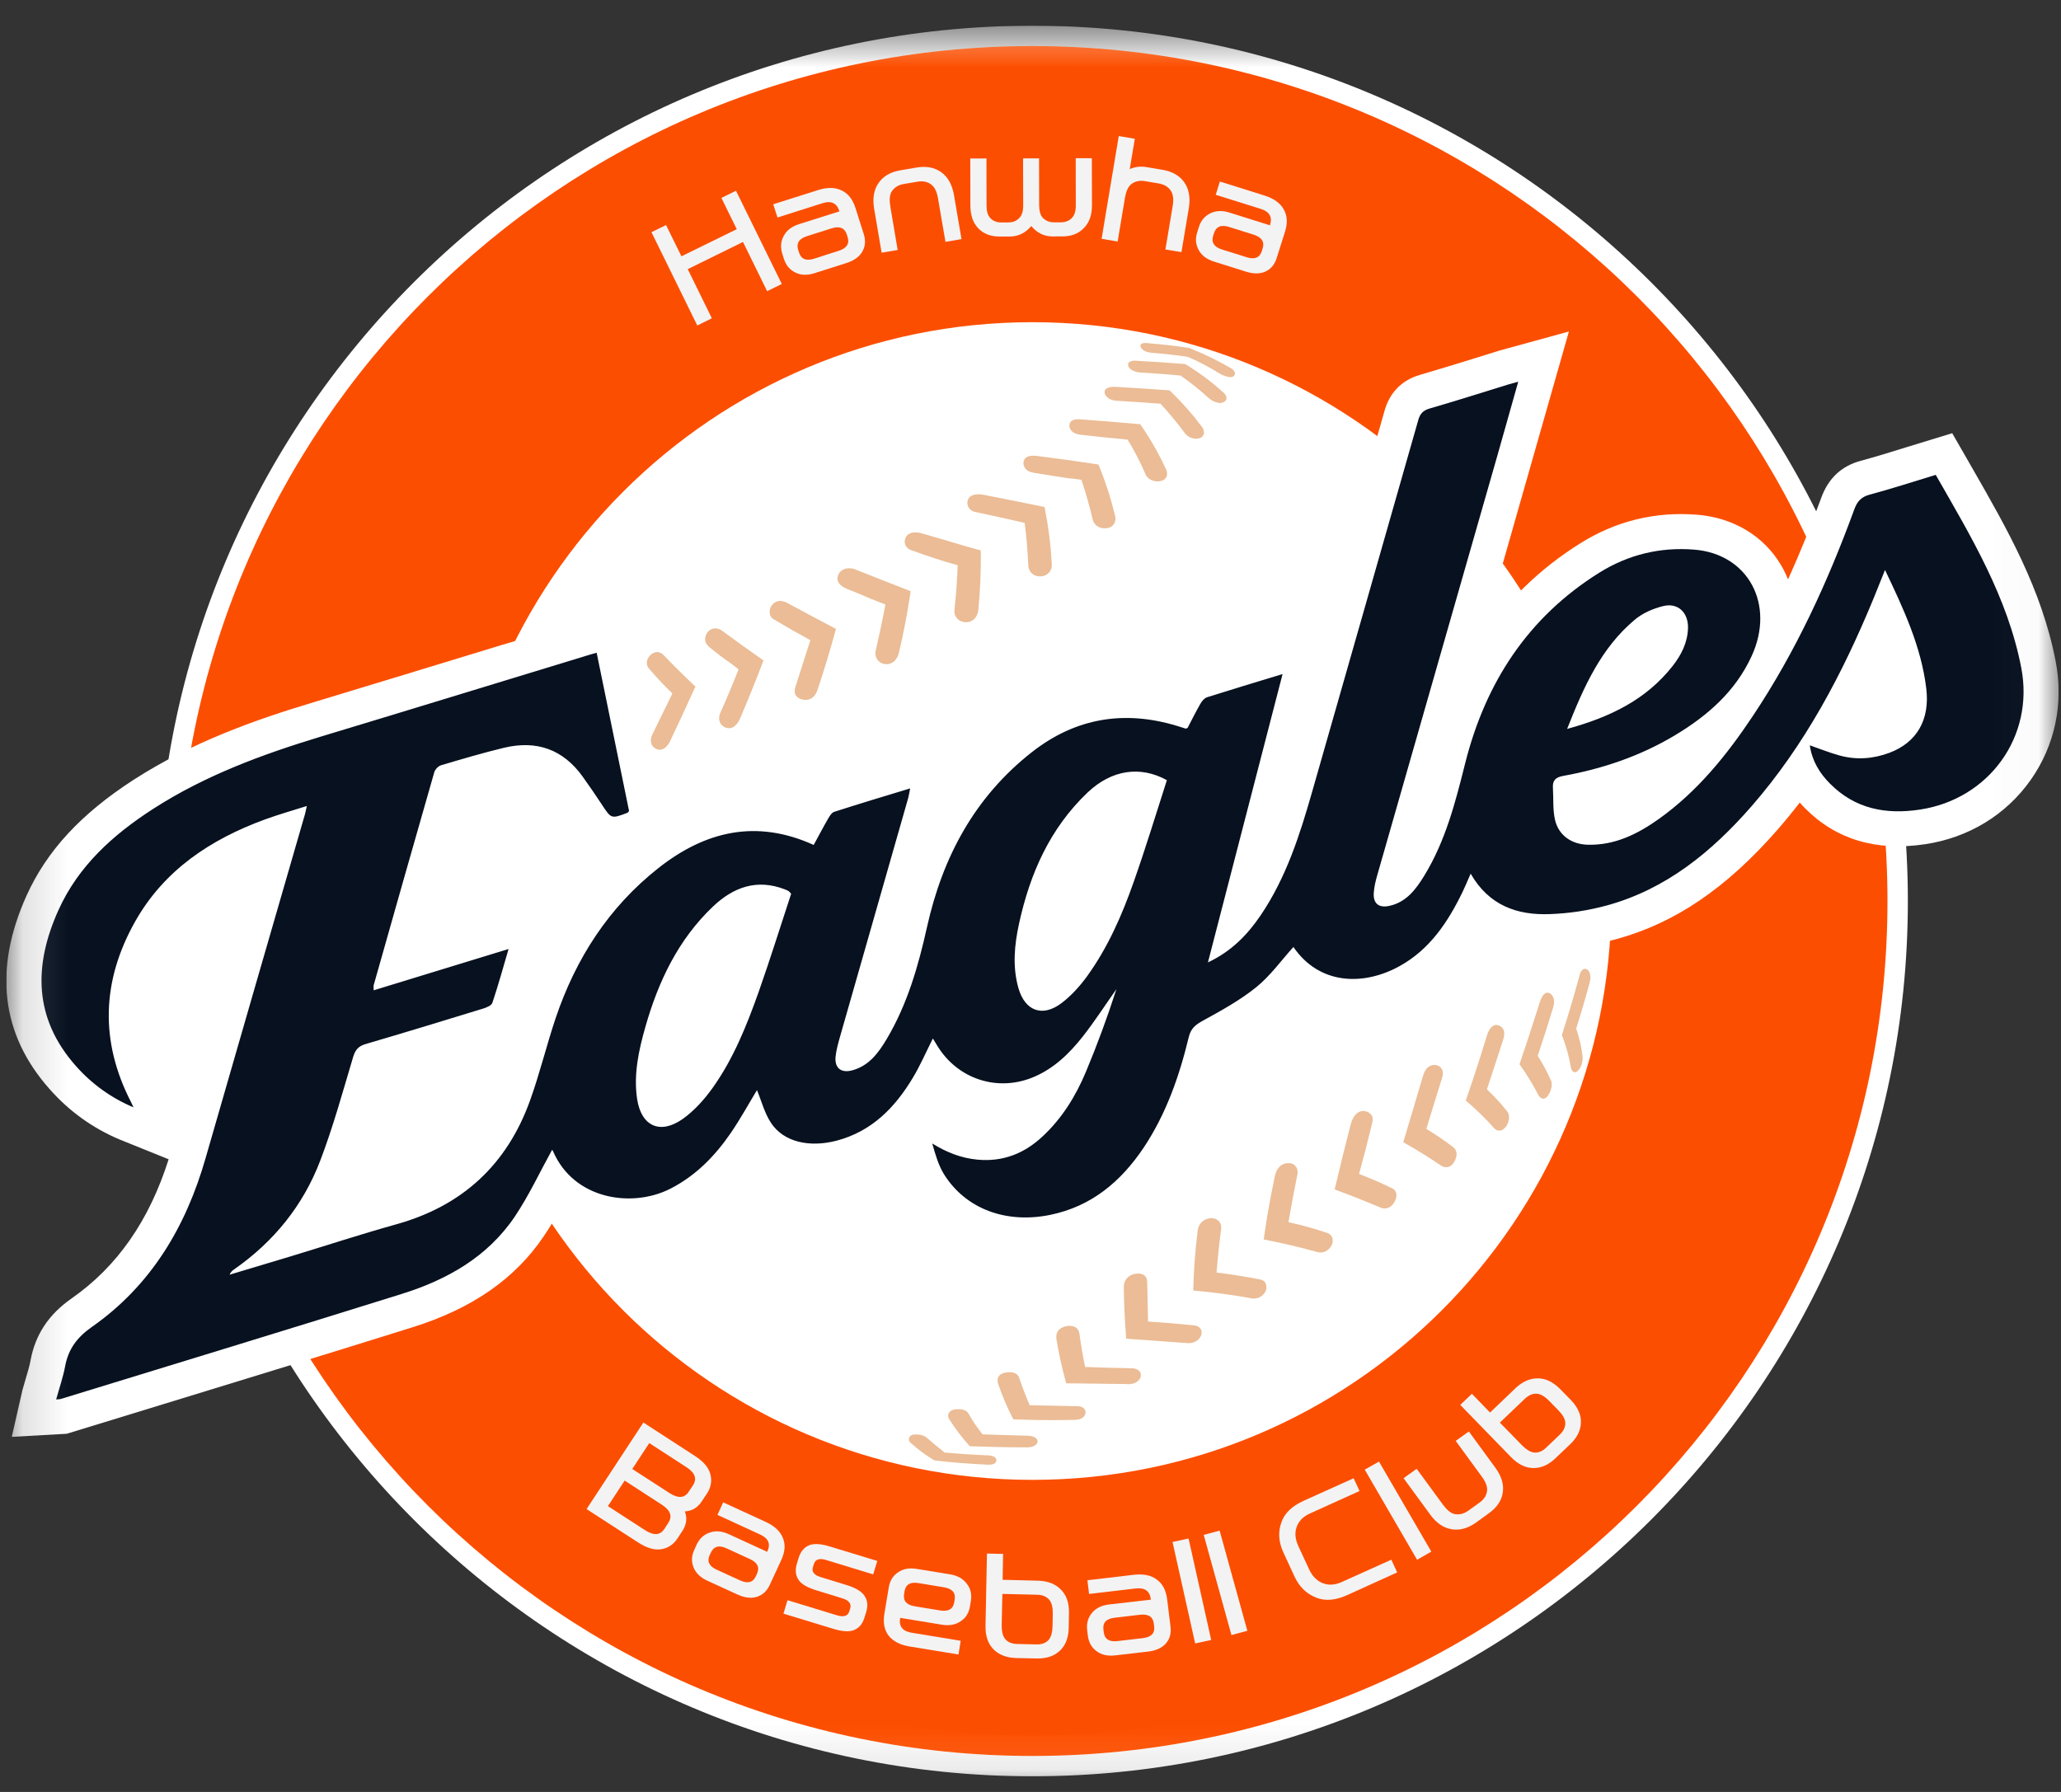<svg width="46" height="40" viewBox="0 0 46 40" fill="none" xmlns="http://www.w3.org/2000/svg">
<rect x="0" y="0" width="46" height="40" fill="#333333" stroke="none"/>
<g clip-path="url(#clip0_246_4122)">
<mask id="mask0_246_4122" style="mask-type:luminance" maskUnits="userSpaceOnUse" x="0" y="0" width="46" height="40">
<path d="M0.14 0.574H45.976V39.904H0.14V0.574Z" fill="white"/>
</mask>
<g mask="url(#mask0_246_4122)">
<path d="M23.043 1.028C12.504 1.028 3.959 9.573 3.959 20.113C3.959 30.653 12.504 39.197 23.043 39.197C33.584 39.197 42.127 30.653 42.127 20.113C42.127 9.573 33.584 1.028 23.043 1.028Z" fill="#FC4E00"/>
</g>
<mask id="mask1_246_4122" style="mask-type:luminance" maskUnits="userSpaceOnUse" x="0" y="0" width="46" height="40">
<path d="M0.14 0.574H45.976V39.904H0.14V0.574Z" fill="white"/>
</mask>
<g mask="url(#mask1_246_4122)">
<path d="M23.043 1.482C12.771 1.482 4.413 9.84 4.413 20.113C4.413 30.386 12.771 38.743 23.043 38.743C33.316 38.743 41.673 30.386 41.673 20.113C41.673 9.84 33.316 1.482 23.043 1.482ZM23.043 39.651C12.27 39.651 3.505 30.887 3.505 20.113C3.505 9.339 12.27 0.574 23.043 0.574C33.817 0.574 42.582 9.34 42.582 20.113C42.582 30.887 33.817 39.651 23.043 39.651Z" fill="white"/>
</g>
<mask id="mask2_246_4122" style="mask-type:luminance" maskUnits="userSpaceOnUse" x="0" y="0" width="46" height="40">
<path d="M0.14 0.574H45.976V39.904H0.14V0.574Z" fill="white"/>
</mask>
<g mask="url(#mask2_246_4122)">
<path d="M23.043 1.028C12.504 1.028 3.959 9.573 3.959 20.113C3.959 30.653 12.504 39.197 23.043 39.197C33.584 39.197 42.127 30.653 42.127 20.113C42.127 9.573 33.584 1.028 23.043 1.028Z" fill="#FC4E00"/>
</g>
<mask id="mask3_246_4122" style="mask-type:luminance" maskUnits="userSpaceOnUse" x="0" y="0" width="46" height="40">
<path d="M0.14 0.574H45.976V39.904H0.14V0.574Z" fill="white"/>
</mask>
<g mask="url(#mask3_246_4122)">
<path d="M14.942 33.328C15.134 33.452 15.277 33.444 15.371 33.3L15.467 33.155C15.561 33.01 15.513 32.875 15.321 32.751L14.491 32.213L14.112 32.791L14.942 33.328ZM14.771 33.588L13.942 33.05L13.568 33.62L14.397 34.157C14.59 34.282 14.732 34.273 14.827 34.131L14.917 33.992C15.012 33.847 14.964 33.713 14.771 33.588ZM15.285 33.738C15.342 33.887 15.323 34.034 15.228 34.178L15.12 34.342C15.03 34.48 14.905 34.561 14.749 34.584C14.6 34.605 14.431 34.553 14.241 34.43L13.092 33.686L14.36 31.754L15.508 32.499C15.699 32.622 15.813 32.755 15.853 32.901C15.895 33.053 15.87 33.199 15.779 33.339L15.665 33.51C15.571 33.655 15.445 33.73 15.285 33.738Z" fill="#F3F3F4"/>
</g>
<mask id="mask4_246_4122" style="mask-type:luminance" maskUnits="userSpaceOnUse" x="0" y="0" width="46" height="40">
<path d="M0.14 0.574H45.976V39.904H0.14V0.574Z" fill="white"/>
</mask>
<g mask="url(#mask4_246_4122)">
<path d="M16.736 34.801L16.215 34.562C16.048 34.484 15.93 34.518 15.865 34.66L15.84 34.712C15.775 34.852 15.827 34.962 15.994 35.038L16.515 35.277C16.688 35.356 16.806 35.326 16.871 35.184L16.894 35.132C16.961 34.99 16.909 34.88 16.736 34.801ZM15.785 35.284C15.632 35.213 15.53 35.114 15.48 34.988C15.428 34.86 15.433 34.729 15.497 34.594L15.547 34.482C15.612 34.345 15.708 34.255 15.84 34.211C15.969 34.164 16.111 34.176 16.265 34.246L17.123 34.64L17.126 34.632C17.205 34.465 17.151 34.338 16.966 34.254L16.013 33.816L16.141 33.536L17.089 33.972C17.287 34.063 17.415 34.182 17.473 34.33C17.534 34.475 17.523 34.64 17.437 34.824L17.18 35.38C17.113 35.522 17.013 35.612 16.879 35.649C16.757 35.684 16.616 35.664 16.457 35.592L15.785 35.284Z" fill="#F3F3F4"/>
</g>
<mask id="mask5_246_4122" style="mask-type:luminance" maskUnits="userSpaceOnUse" x="0" y="0" width="46" height="40">
<path d="M0.14 0.574H45.976V39.904H0.14V0.574Z" fill="white"/>
</mask>
<g mask="url(#mask5_246_4122)">
<path d="M18.889 35.38C19.077 35.438 19.204 35.508 19.273 35.593C19.36 35.699 19.38 35.829 19.333 35.985L19.294 36.109C19.247 36.263 19.158 36.359 19.026 36.399C18.923 36.428 18.776 36.414 18.588 36.356L17.486 36.02L17.577 35.72L18.679 36.057C18.831 36.103 18.923 36.074 18.955 35.971L18.976 35.904C19.007 35.799 18.948 35.723 18.796 35.677L18.225 35.501C18.04 35.445 17.913 35.377 17.844 35.294C17.758 35.187 17.739 35.057 17.786 34.904L17.824 34.778C17.873 34.62 17.962 34.523 18.091 34.483C18.195 34.452 18.341 34.465 18.524 34.522L19.581 34.844L19.489 35.144L18.439 34.823C18.289 34.777 18.197 34.807 18.165 34.913L18.144 34.981C18.112 35.087 18.171 35.16 18.319 35.205L18.889 35.38Z" fill="#F3F3F4"/>
</g>
<mask id="mask6_246_4122" style="mask-type:luminance" maskUnits="userSpaceOnUse" x="0" y="0" width="46" height="40">
<path d="M0.14 0.574H45.976V39.904H0.14V0.574Z" fill="white"/>
</mask>
<g mask="url(#mask6_246_4122)">
<path d="M20.415 35.856L20.984 35.949C21.168 35.979 21.273 35.918 21.298 35.766L21.307 35.709C21.333 35.554 21.253 35.462 21.068 35.432L20.5 35.338C20.316 35.308 20.212 35.37 20.188 35.525L20.179 35.582C20.154 35.734 20.233 35.826 20.415 35.856ZM21.669 35.738L21.649 35.857C21.626 36.004 21.556 36.116 21.439 36.192C21.327 36.269 21.187 36.294 21.021 36.267L20.092 36.114L20.09 36.126C20.061 36.307 20.146 36.414 20.346 36.446L21.442 36.626L21.393 36.932L20.3 36.753C20.088 36.718 19.933 36.638 19.834 36.512C19.738 36.388 19.706 36.227 19.738 36.029L19.836 35.438C19.86 35.288 19.929 35.175 20.044 35.098C20.156 35.019 20.296 34.994 20.465 35.022L21.2 35.142C21.369 35.169 21.494 35.239 21.576 35.35C21.663 35.459 21.694 35.589 21.669 35.738Z" fill="#F3F3F4"/>
</g>
<mask id="mask7_246_4122" style="mask-type:luminance" maskUnits="userSpaceOnUse" x="0" y="0" width="46" height="40">
<path d="M0.14 0.574H45.976V39.904H0.14V0.574Z" fill="white"/>
</mask>
<g mask="url(#mask7_246_4122)">
<path d="M22.357 36.279C22.355 36.407 22.377 36.505 22.424 36.573C22.483 36.653 22.576 36.694 22.701 36.697L23.128 36.707C23.253 36.711 23.349 36.674 23.413 36.596C23.462 36.532 23.488 36.435 23.492 36.306L23.497 36.023C23.5 35.892 23.478 35.794 23.43 35.725C23.369 35.644 23.276 35.601 23.15 35.598L22.372 35.58L22.357 36.279ZM21.996 36.288L22.028 34.679L22.388 34.687L22.378 35.265L23.183 35.285C23.396 35.294 23.562 35.362 23.682 35.487C23.805 35.611 23.864 35.785 23.859 36.013L23.853 36.333C23.849 36.558 23.783 36.729 23.656 36.847C23.53 36.966 23.36 37.025 23.145 37.021L22.671 37.011C22.456 37.003 22.289 36.936 22.169 36.811C22.049 36.688 21.991 36.513 21.996 36.288Z" fill="#F3F3F4"/>
</g>
<mask id="mask8_246_4122" style="mask-type:luminance" maskUnits="userSpaceOnUse" x="0" y="0" width="46" height="40">
<path d="M0.14 0.574H45.976V39.904H0.14V0.574Z" fill="white"/>
</mask>
<g mask="url(#mask8_246_4122)">
<path d="M25.443 36.045L24.874 36.112C24.69 36.134 24.608 36.222 24.628 36.378L24.635 36.436C24.654 36.588 24.755 36.655 24.939 36.633L25.507 36.567C25.695 36.545 25.78 36.457 25.76 36.303L25.753 36.246C25.735 36.09 25.631 36.023 25.443 36.045ZM24.89 36.952C24.723 36.972 24.584 36.94 24.474 36.858C24.363 36.776 24.299 36.661 24.28 36.513L24.265 36.39C24.247 36.24 24.282 36.113 24.369 36.007C24.456 35.9 24.582 35.836 24.749 35.816L25.686 35.708L25.685 35.698C25.663 35.515 25.551 35.435 25.349 35.458L24.307 35.581L24.27 35.275L25.305 35.153C25.521 35.128 25.692 35.163 25.819 35.26C25.948 35.352 26.025 35.499 26.05 35.701L26.125 36.31C26.144 36.464 26.107 36.594 26.013 36.695C25.927 36.789 25.797 36.846 25.624 36.867L24.89 36.952Z" fill="#F3F3F4"/>
</g>
<mask id="mask9_246_4122" style="mask-type:luminance" maskUnits="userSpaceOnUse" x="0" y="0" width="46" height="40">
<path d="M0.14 0.574H45.976V39.904H0.14V0.574Z" fill="white"/>
</mask>
<g mask="url(#mask9_246_4122)">
<path d="M26.675 36.685L26.17 34.421L26.528 34.343L27.033 36.608L26.675 36.685Z" fill="#F3F3F4"/>
</g>
<mask id="mask10_246_4122" style="mask-type:luminance" maskUnits="userSpaceOnUse" x="0" y="0" width="46" height="40">
<path d="M0.14 0.574H45.976V39.904H0.14V0.574Z" fill="white"/>
</mask>
<g mask="url(#mask10_246_4122)">
<path d="M27.485 36.498L26.866 34.262L27.221 34.167L27.84 36.403L27.485 36.498Z" fill="#F3F3F4"/>
</g>
<mask id="mask11_246_4122" style="mask-type:luminance" maskUnits="userSpaceOnUse" x="0" y="0" width="46" height="40">
<path d="M0.14 0.574H45.976V39.904H0.14V0.574Z" fill="white"/>
</mask>
<g mask="url(#mask11_246_4122)">
<path d="M28.892 35.191L28.646 34.658C28.537 34.425 28.521 34.198 28.6 33.982C28.67 33.78 28.833 33.622 29.088 33.505L30.212 32.998L30.344 33.283L29.235 33.785C29.079 33.855 28.978 33.962 28.933 34.107C28.895 34.236 28.912 34.375 28.983 34.523L29.215 35.024C29.282 35.172 29.377 35.274 29.5 35.331C29.64 35.392 29.788 35.386 29.944 35.316L31.053 34.816L31.184 35.1L30.062 35.609C29.806 35.724 29.579 35.743 29.379 35.664C29.161 35.579 28.999 35.422 28.892 35.191Z" fill="#F3F3F4"/>
</g>
<mask id="mask12_246_4122" style="mask-type:luminance" maskUnits="userSpaceOnUse" x="0" y="0" width="46" height="40">
<path d="M0.14 0.574H45.976V39.904H0.14V0.574Z" fill="white"/>
</mask>
<g mask="url(#mask12_246_4122)">
<path d="M31.628 34.817L30.46 32.806L30.778 32.626L31.946 34.636L31.628 34.817Z" fill="#F3F3F4"/>
</g>
<mask id="mask13_246_4122" style="mask-type:luminance" maskUnits="userSpaceOnUse" x="0" y="0" width="46" height="40">
<path d="M0.14 0.574H45.976V39.904H0.14V0.574Z" fill="white"/>
</mask>
<g mask="url(#mask13_246_4122)">
<path d="M32.941 33.989C32.759 34.117 32.579 34.167 32.397 34.136C32.217 34.106 32.058 33.997 31.921 33.809L31.327 32.997L31.619 32.787L32.201 33.582C32.287 33.699 32.37 33.771 32.452 33.794C32.56 33.82 32.667 33.796 32.771 33.722L33.02 33.543C33.127 33.467 33.184 33.374 33.191 33.265C33.197 33.178 33.158 33.075 33.071 32.959L32.49 32.164L32.784 31.954L33.377 32.766C33.513 32.954 33.569 33.138 33.541 33.317C33.514 33.497 33.41 33.652 33.227 33.782L32.941 33.989Z" fill="#F3F3F4"/>
</g>
<mask id="mask14_246_4122" style="mask-type:luminance" maskUnits="userSpaceOnUse" x="0" y="0" width="46" height="40">
<path d="M0.14 0.574H45.976V39.904H0.14V0.574Z" fill="white"/>
</mask>
<g mask="url(#mask14_246_4122)">
<path d="M33.969 32.261C34.058 32.353 34.144 32.407 34.226 32.422C34.324 32.437 34.418 32.402 34.509 32.315L34.815 32.023C34.905 31.935 34.945 31.841 34.935 31.743C34.924 31.661 34.873 31.574 34.782 31.482L34.583 31.278C34.492 31.183 34.405 31.128 34.324 31.114C34.223 31.099 34.127 31.136 34.035 31.222L33.476 31.756L33.969 32.261ZM33.721 32.522L32.592 31.361L32.852 31.113L33.257 31.531L33.836 30.977C33.992 30.834 34.157 30.765 34.33 30.768C34.504 30.77 34.671 30.852 34.831 31.017L35.056 31.247C35.213 31.409 35.29 31.577 35.285 31.749C35.283 31.921 35.206 32.083 35.052 32.232L34.712 32.556C34.557 32.703 34.392 32.775 34.217 32.77C34.045 32.768 33.879 32.685 33.721 32.522Z" fill="#F3F3F4"/>
</g>
<mask id="mask15_246_4122" style="mask-type:luminance" maskUnits="userSpaceOnUse" x="0" y="0" width="46" height="40">
<path d="M0.14 0.574H45.976V39.904H0.14V0.574Z" fill="white"/>
</mask>
<g mask="url(#mask15_246_4122)">
<path d="M16.427 4.258L17.449 6.339L17.122 6.5L16.583 5.401L15.35 6.008L15.888 7.105L15.563 7.266L14.54 5.183L14.866 5.024L15.209 5.721L16.444 5.116L16.101 4.418L16.427 4.258Z" fill="#F3F3F4"/>
</g>
<mask id="mask16_246_4122" style="mask-type:luminance" maskUnits="userSpaceOnUse" x="0" y="0" width="46" height="40">
<path d="M0.14 0.574H45.976V39.904H0.14V0.574Z" fill="white"/>
</mask>
<g mask="url(#mask16_246_4122)">
<path d="M18.558 5.098L18.009 5.272C17.832 5.329 17.768 5.432 17.815 5.582L17.834 5.636C17.88 5.785 17.992 5.83 18.17 5.775L18.717 5.599C18.898 5.542 18.965 5.44 18.918 5.292L18.901 5.236C18.852 5.086 18.739 5.04 18.558 5.098ZM18.18 6.098C18.018 6.15 17.876 6.145 17.753 6.084C17.628 6.024 17.544 5.924 17.497 5.781L17.46 5.663C17.415 5.519 17.425 5.386 17.493 5.265C17.557 5.143 17.67 5.056 17.832 5.004L18.736 4.718L18.732 4.708C18.676 4.532 18.551 4.474 18.357 4.536L17.353 4.855L17.258 4.56L18.258 4.243C18.465 4.177 18.641 4.18 18.783 4.251C18.927 4.317 19.031 4.447 19.093 4.641L19.279 5.227C19.326 5.377 19.313 5.511 19.238 5.63C19.171 5.739 19.054 5.82 18.887 5.873L18.18 6.098Z" fill="#F3F3F4"/>
</g>
<mask id="mask17_246_4122" style="mask-type:luminance" maskUnits="userSpaceOnUse" x="0" y="0" width="46" height="40">
<path d="M0.14 0.574H45.976V39.904H0.14V0.574Z" fill="white"/>
</mask>
<g mask="url(#mask17_246_4122)">
<path d="M20.098 3.801L20.45 3.741C20.673 3.702 20.859 3.737 21.009 3.845C21.158 3.953 21.252 4.122 21.292 4.353L21.46 5.338L21.102 5.398L20.936 4.431C20.912 4.288 20.867 4.189 20.8 4.132C20.715 4.059 20.608 4.033 20.477 4.056L20.172 4.107C20.044 4.129 19.953 4.189 19.896 4.286C19.855 4.361 19.847 4.47 19.872 4.613L20.035 5.58L19.677 5.641L19.51 4.657C19.471 4.426 19.504 4.235 19.609 4.084C19.714 3.932 19.877 3.838 20.098 3.801Z" fill="#F3F3F4"/>
</g>
<mask id="mask18_246_4122" style="mask-type:luminance" maskUnits="userSpaceOnUse" x="0" y="0" width="46" height="40">
<path d="M0.14 0.574H45.976V39.904H0.14V0.574Z" fill="white"/>
</mask>
<g mask="url(#mask18_246_4122)">
<path d="M23.017 5.046C22.887 5.201 22.727 5.279 22.535 5.28H22.311C22.11 5.281 21.949 5.218 21.829 5.091C21.716 4.971 21.659 4.803 21.658 4.586L21.656 3.538L22.017 3.537L22.019 4.588C22.019 4.715 22.046 4.808 22.102 4.867C22.164 4.933 22.246 4.966 22.347 4.966L22.505 4.965C22.608 4.965 22.69 4.931 22.752 4.864C22.809 4.806 22.837 4.713 22.837 4.586L22.834 3.536L23.191 3.535L23.193 4.585C23.195 4.712 23.221 4.805 23.275 4.863C23.339 4.929 23.421 4.962 23.521 4.963H23.679C23.782 4.961 23.865 4.929 23.927 4.862C23.983 4.803 24.012 4.71 24.011 4.583L24.009 3.532L24.369 3.531L24.372 4.579C24.372 4.797 24.314 4.966 24.196 5.085C24.078 5.213 23.917 5.277 23.713 5.277L23.493 5.278C23.305 5.278 23.146 5.2 23.017 5.046Z" fill="#F3F3F4"/>
</g>
<mask id="mask19_246_4122" style="mask-type:luminance" maskUnits="userSpaceOnUse" x="0" y="0" width="46" height="40">
<path d="M0.14 0.574H45.976V39.904H0.14V0.574Z" fill="white"/>
</mask>
<g mask="url(#mask19_246_4122)">
<path d="M25.557 4.044C25.429 4.022 25.322 4.048 25.236 4.122C25.174 4.179 25.131 4.279 25.107 4.423L24.945 5.391L24.587 5.331L24.97 3.037L25.328 3.098L25.215 3.775C25.332 3.723 25.461 3.707 25.587 3.73L25.939 3.789C26.162 3.826 26.326 3.92 26.433 4.07C26.538 4.222 26.572 4.413 26.534 4.644L26.369 5.628L26.011 5.569L26.173 4.601C26.197 4.458 26.185 4.349 26.142 4.274C26.086 4.177 25.992 4.117 25.861 4.095L25.557 4.044Z" fill="#F3F3F4"/>
</g>
<mask id="mask20_246_4122" style="mask-type:luminance" maskUnits="userSpaceOnUse" x="0" y="0" width="46" height="40">
<path d="M0.14 0.574H45.976V39.904H0.14V0.574Z" fill="white"/>
</mask>
<g mask="url(#mask20_246_4122)">
<path d="M27.98 5.238L27.432 5.066C27.254 5.01 27.142 5.057 27.094 5.207L27.077 5.263C27.031 5.41 27.095 5.512 27.273 5.569L27.822 5.741C28.003 5.799 28.116 5.753 28.163 5.604L28.18 5.549C28.229 5.399 28.16 5.295 27.98 5.238ZM27.095 5.839C26.934 5.788 26.82 5.703 26.755 5.583C26.687 5.461 26.675 5.331 26.72 5.188L26.757 5.07C26.802 4.925 26.889 4.823 27.012 4.763C27.136 4.7 27.279 4.694 27.439 4.745L28.344 5.029L28.346 5.021C28.403 4.844 28.334 4.724 28.139 4.663L27.134 4.348L27.227 4.052L28.226 4.366C28.434 4.432 28.576 4.535 28.653 4.676C28.732 4.813 28.742 4.979 28.68 5.174L28.495 5.759C28.448 5.91 28.359 6.013 28.231 6.067C28.113 6.117 27.971 6.115 27.804 6.062L27.095 5.839Z" fill="#F3F3F4"/>
</g>
<mask id="mask21_246_4122" style="mask-type:luminance" maskUnits="userSpaceOnUse" x="0" y="0" width="46" height="40">
<path d="M0.14 0.574H45.976V39.904H0.14V0.574Z" fill="white"/>
</mask>
<g mask="url(#mask21_246_4122)">
<path d="M35.964 20.113C35.964 27.248 30.18 33.034 23.043 33.034C15.908 33.034 10.124 27.248 10.124 20.113C10.124 12.977 15.908 7.192 23.043 7.192C30.18 7.192 35.964 12.977 35.964 20.113Z" fill="white"/>
</g>
<mask id="mask22_246_4122" style="mask-type:luminance" maskUnits="userSpaceOnUse" x="0" y="0" width="46" height="40">
<path d="M0.14 0.574H45.976V39.904H0.14V0.574Z" fill="white"/>
</mask>
<g mask="url(#mask22_246_4122)">
<path d="M35.46 21.675C35.448 21.66 35.433 21.647 35.416 21.637C35.402 21.63 35.387 21.626 35.372 21.627C35.283 21.634 35.26 21.754 35.241 21.821C35.126 22.244 35.001 22.665 34.867 23.083L34.86 23.106L34.869 23.127C34.956 23.354 35.021 23.588 35.061 23.826C35.069 23.877 35.104 23.948 35.169 23.933C35.185 23.929 35.2 23.92 35.211 23.908C35.303 23.827 35.334 23.673 35.319 23.558C35.293 23.355 35.246 23.154 35.179 22.961C35.284 22.63 35.383 22.293 35.472 21.964C35.487 21.907 35.501 21.855 35.496 21.797C35.491 21.754 35.483 21.709 35.46 21.675Z" fill="#EBBC95"/>
</g>
<mask id="mask23_246_4122" style="mask-type:luminance" maskUnits="userSpaceOnUse" x="0" y="0" width="46" height="40">
<path d="M0.14 0.574H45.976V39.904H0.14V0.574Z" fill="white"/>
</mask>
<g mask="url(#mask23_246_4122)">
<path d="M34.602 22.18C34.465 22.094 34.39 22.297 34.361 22.391C34.222 22.838 34.076 23.283 33.925 23.726L33.914 23.758L33.934 23.785C34.082 23.993 34.218 24.215 34.335 24.442C34.382 24.533 34.472 24.558 34.54 24.47C34.605 24.385 34.664 24.224 34.617 24.119C34.532 23.928 34.432 23.744 34.32 23.568C34.437 23.221 34.553 22.86 34.66 22.506C34.686 22.424 34.7 22.353 34.67 22.27C34.657 22.234 34.633 22.202 34.602 22.18Z" fill="#EBBC95"/>
</g>
<mask id="mask24_246_4122" style="mask-type:luminance" maskUnits="userSpaceOnUse" x="0" y="0" width="46" height="40">
<path d="M0.14 0.574H45.976V39.904H0.14V0.574Z" fill="white"/>
</mask>
<g mask="url(#mask24_246_4122)">
<path d="M33.187 24.316C33.31 23.946 33.432 23.575 33.548 23.213C33.588 23.089 33.597 22.955 33.458 22.893C33.434 22.882 33.409 22.877 33.383 22.879C33.27 22.893 33.209 23.038 33.182 23.131C33.041 23.598 32.89 24.062 32.73 24.524L32.715 24.567L32.749 24.595C32.958 24.776 33.159 24.972 33.343 25.177C33.365 25.203 33.392 25.223 33.423 25.234C33.423 25.234 33.479 25.241 33.49 25.238C33.648 25.194 33.74 24.935 33.636 24.805C33.498 24.631 33.348 24.468 33.187 24.316Z" fill="#EBBC95"/>
</g>
<mask id="mask25_246_4122" style="mask-type:luminance" maskUnits="userSpaceOnUse" x="0" y="0" width="46" height="40">
<path d="M0.14 0.574H45.976V39.904H0.14V0.574Z" fill="white"/>
</mask>
<g mask="url(#mask25_246_4122)">
<path d="M32.436 25.609C32.243 25.462 32.043 25.325 31.835 25.2C31.948 24.826 32.064 24.453 32.178 24.087C32.203 24.011 32.222 23.929 32.176 23.855C32.134 23.788 32.049 23.76 31.974 23.776C31.836 23.805 31.789 23.92 31.753 24.04C31.616 24.51 31.476 24.978 31.335 25.446L31.32 25.497L31.366 25.523C31.636 25.676 31.9 25.84 32.157 26.015C32.239 26.07 32.338 26.07 32.409 25.999C32.507 25.9 32.562 25.706 32.436 25.609Z" fill="#EBBC95"/>
</g>
<mask id="mask26_246_4122" style="mask-type:luminance" maskUnits="userSpaceOnUse" x="0" y="0" width="46" height="40">
<path d="M0.14 0.574H45.976V39.904H0.14V0.574Z" fill="white"/>
</mask>
<g mask="url(#mask26_246_4122)">
<path d="M31.07 26.526C30.83 26.408 30.584 26.301 30.333 26.206C30.435 25.837 30.531 25.462 30.619 25.098C30.635 25.032 30.653 24.957 30.613 24.896C30.594 24.868 30.569 24.846 30.54 24.829C30.511 24.813 30.479 24.803 30.445 24.8C30.279 24.788 30.186 24.953 30.149 25.091C30.028 25.557 29.912 26.025 29.802 26.494L29.789 26.551L29.843 26.571C30.166 26.691 30.486 26.818 30.803 26.952C30.842 26.971 30.886 26.979 30.929 26.974C30.973 26.969 31.014 26.952 31.047 26.924C31.093 26.884 31.128 26.833 31.149 26.775C31.186 26.683 31.173 26.569 31.07 26.526Z" fill="#EBBC95"/>
</g>
<mask id="mask27_246_4122" style="mask-type:luminance" maskUnits="userSpaceOnUse" x="0" y="0" width="46" height="40">
<path d="M0.14 0.574H45.976V39.904H0.14V0.574Z" fill="white"/>
</mask>
<g mask="url(#mask27_246_4122)">
<path d="M29.705 27.578C29.681 27.549 29.649 27.529 29.613 27.519C29.333 27.424 29.045 27.344 28.757 27.283C28.816 26.936 28.883 26.583 28.954 26.232C28.989 26.096 28.914 25.966 28.764 25.964C28.581 25.962 28.484 26.101 28.452 26.261C28.399 26.52 28.349 26.782 28.301 27.045C28.27 27.232 28.241 27.418 28.214 27.605L28.206 27.668L28.266 27.679C28.639 27.753 29.015 27.842 29.383 27.943C29.416 27.953 29.448 27.959 29.477 27.959C29.58 27.959 29.677 27.887 29.721 27.796C29.758 27.721 29.753 27.636 29.705 27.578Z" fill="#EBBC95"/>
</g>
<mask id="mask28_246_4122" style="mask-type:luminance" maskUnits="userSpaceOnUse" x="0" y="0" width="46" height="40">
<path d="M0.14 0.574H45.976V39.904H0.14V0.574Z" fill="white"/>
</mask>
<g mask="url(#mask28_246_4122)">
<path d="M28.224 28.608L28.21 28.597C28.178 28.576 28.142 28.562 28.104 28.556C27.789 28.496 27.472 28.445 27.153 28.406C27.178 28.083 27.212 27.761 27.254 27.439C27.279 27.244 27.102 27.149 26.927 27.213C26.804 27.258 26.732 27.375 26.728 27.503C26.677 27.916 26.646 28.33 26.634 28.746L26.633 28.807L26.693 28.813C27.101 28.85 27.509 28.905 27.904 28.976C27.933 28.984 27.96 28.988 27.987 28.987C28.04 28.986 28.092 28.971 28.137 28.943C28.182 28.915 28.219 28.876 28.244 28.829C28.261 28.794 28.268 28.755 28.265 28.716C28.261 28.677 28.247 28.64 28.224 28.608Z" fill="#EBBC95"/>
</g>
<mask id="mask29_246_4122" style="mask-type:luminance" maskUnits="userSpaceOnUse" x="0" y="0" width="46" height="40">
<path d="M0.14 0.574H45.976V39.904H0.14V0.574Z" fill="white"/>
</mask>
<g mask="url(#mask29_246_4122)">
<path d="M26.798 29.665C26.765 29.614 26.701 29.585 26.636 29.585C26.299 29.549 25.962 29.521 25.624 29.501C25.616 29.21 25.61 28.92 25.605 28.633C25.604 28.562 25.588 28.493 25.521 28.456C25.477 28.434 25.428 28.425 25.379 28.429C25.207 28.44 25.08 28.558 25.083 28.735C25.087 29.098 25.103 29.465 25.132 29.827L25.136 29.884L25.193 29.887C25.623 29.916 26.052 29.947 26.476 29.979C26.496 29.982 26.515 29.983 26.534 29.983C26.662 29.983 26.803 29.9 26.818 29.761C26.823 29.728 26.816 29.694 26.798 29.665Z" fill="#EBBC95"/>
</g>
<mask id="mask30_246_4122" style="mask-type:luminance" maskUnits="userSpaceOnUse" x="0" y="0" width="46" height="40">
<path d="M0.14 0.574H45.976V39.904H0.14V0.574Z" fill="white"/>
</mask>
<g mask="url(#mask30_246_4122)">
<path d="M25.401 30.581C25.359 30.552 25.304 30.543 25.254 30.543C24.911 30.536 24.562 30.527 24.219 30.514C24.167 30.266 24.126 30.017 24.093 29.777C24.081 29.689 24.032 29.626 23.946 29.605C23.855 29.585 23.76 29.601 23.68 29.649C23.594 29.701 23.566 29.792 23.578 29.888C23.631 30.206 23.699 30.52 23.784 30.831L23.797 30.878L23.845 30.879C24.277 30.885 24.708 30.891 25.133 30.895C25.148 30.898 25.165 30.899 25.18 30.899C25.276 30.899 25.388 30.865 25.44 30.778C25.453 30.757 25.461 30.735 25.463 30.711C25.465 30.687 25.462 30.663 25.453 30.641C25.442 30.617 25.424 30.596 25.401 30.581Z" fill="#EBBC95"/>
</g>
<mask id="mask31_246_4122" style="mask-type:luminance" maskUnits="userSpaceOnUse" x="0" y="0" width="46" height="40">
<path d="M0.14 0.574H45.976V39.904H0.14V0.574Z" fill="white"/>
</mask>
<g mask="url(#mask31_246_4122)">
<path d="M24.172 31.422C24.127 31.392 24.063 31.39 24.012 31.389L22.981 31.368C22.897 31.172 22.821 30.973 22.753 30.771C22.744 30.739 22.727 30.71 22.703 30.688C22.68 30.665 22.65 30.648 22.618 30.64C22.579 30.631 22.538 30.628 22.497 30.633C22.439 30.637 22.38 30.648 22.333 30.681C22.261 30.73 22.25 30.818 22.28 30.897C22.368 31.154 22.475 31.409 22.601 31.65L22.618 31.683L22.657 31.684C22.932 31.695 23.21 31.701 23.485 31.701C23.635 31.701 23.785 31.698 23.932 31.696C24.002 31.694 24.084 31.694 24.148 31.657C24.167 31.646 24.184 31.631 24.197 31.614C24.211 31.596 24.221 31.576 24.226 31.555C24.231 31.53 24.229 31.504 24.219 31.48C24.209 31.457 24.193 31.436 24.172 31.422Z" fill="#EBBC95"/>
</g>
<mask id="mask32_246_4122" style="mask-type:luminance" maskUnits="userSpaceOnUse" x="0" y="0" width="46" height="40">
<path d="M0.14 0.574H45.976V39.904H0.14V0.574Z" fill="white"/>
</mask>
<g mask="url(#mask32_246_4122)">
<path d="M23.133 32.114C23.087 32.061 22.984 32.049 22.925 32.048C22.594 32.039 22.261 32.03 21.93 32.018C21.813 31.873 21.708 31.718 21.617 31.555C21.564 31.459 21.426 31.45 21.334 31.459C21.294 31.461 21.256 31.473 21.222 31.494C21.154 31.538 21.144 31.624 21.192 31.689C21.32 31.89 21.466 32.084 21.626 32.262L21.645 32.283L21.672 32.284C22.067 32.299 22.461 32.307 22.856 32.307H22.873C22.887 32.309 22.901 32.309 22.915 32.309C22.987 32.309 23.064 32.297 23.119 32.25C23.138 32.236 23.151 32.215 23.155 32.193C23.158 32.179 23.157 32.164 23.153 32.151C23.149 32.137 23.143 32.124 23.133 32.114Z" fill="#EBBC95"/>
</g>
<mask id="mask33_246_4122" style="mask-type:luminance" maskUnits="userSpaceOnUse" x="0" y="0" width="46" height="40">
<path d="M0.14 0.574H45.976V39.904H0.14V0.574Z" fill="white"/>
</mask>
<g mask="url(#mask33_246_4122)">
<path d="M22.194 32.522C22.141 32.489 22.053 32.483 22.006 32.486C21.699 32.472 21.392 32.452 21.085 32.425C20.952 32.321 20.823 32.214 20.696 32.103C20.62 32.035 20.522 32.018 20.424 32.02C20.388 32.02 20.353 32.03 20.323 32.05C20.267 32.094 20.277 32.184 20.338 32.219C20.494 32.36 20.663 32.485 20.844 32.593L20.869 32.601C21.24 32.645 21.618 32.675 21.991 32.692C22.012 32.695 22.034 32.696 22.056 32.696C22.118 32.696 22.228 32.689 22.238 32.608C22.243 32.568 22.224 32.54 22.194 32.522Z" fill="#EBBC95"/>
</g>
<mask id="mask34_246_4122" style="mask-type:luminance" maskUnits="userSpaceOnUse" x="0" y="0" width="46" height="40">
<path d="M0.14 0.574H45.976V39.904H0.14V0.574Z" fill="white"/>
</mask>
<g mask="url(#mask34_246_4122)">
<path d="M14.805 14.618C14.612 14.418 14.313 14.749 14.491 14.931C14.652 15.121 14.826 15.304 15.007 15.48C14.859 15.785 14.71 16.09 14.561 16.394C14.506 16.507 14.507 16.635 14.626 16.707C14.771 16.791 14.893 16.677 14.953 16.55C15.14 16.157 15.323 15.764 15.502 15.368L15.524 15.325L15.487 15.293C15.254 15.074 15.027 14.849 14.805 14.618Z" fill="#EBBC95"/>
</g>
<mask id="mask35_246_4122" style="mask-type:luminance" maskUnits="userSpaceOnUse" x="0" y="0" width="46" height="40">
<path d="M0.14 0.574H45.976V39.904H0.14V0.574Z" fill="white"/>
</mask>
<g mask="url(#mask35_246_4122)">
<path d="M16.119 14.081C15.972 13.971 15.784 14.036 15.743 14.222C15.714 14.347 15.793 14.414 15.879 14.483L16.081 14.643C16.117 14.671 16.489 14.93 16.483 14.945C16.354 15.273 16.218 15.597 16.074 15.919C16.02 16.039 16.058 16.188 16.188 16.239C16.348 16.3 16.459 16.175 16.517 16.04C16.694 15.627 16.863 15.209 17.023 14.789L17.04 14.742L16.998 14.713C16.703 14.506 16.406 14.294 16.119 14.081Z" fill="#EBBC95"/>
</g>
<mask id="mask36_246_4122" style="mask-type:luminance" maskUnits="userSpaceOnUse" x="0" y="0" width="46" height="40">
<path d="M0.14 0.574H45.976V39.904H0.14V0.574Z" fill="white"/>
</mask>
<g mask="url(#mask36_246_4122)">
<path d="M17.563 13.455C17.455 13.395 17.326 13.397 17.241 13.493C17.152 13.592 17.149 13.764 17.278 13.829C17.544 13.989 17.814 14.143 18.087 14.291C17.979 14.631 17.869 14.972 17.761 15.308C17.744 15.35 17.736 15.396 17.738 15.442C17.74 15.562 17.865 15.62 17.971 15.623C18.119 15.629 18.206 15.523 18.249 15.391C18.392 14.966 18.524 14.528 18.644 14.09L18.658 14.04L18.612 14.014C18.261 13.83 17.912 13.644 17.563 13.455Z" fill="#EBBC95"/>
</g>
<mask id="mask37_246_4122" style="mask-type:luminance" maskUnits="userSpaceOnUse" x="0" y="0" width="46" height="40">
<path d="M0.14 0.574H45.976V39.904H0.14V0.574Z" fill="white"/>
</mask>
<g mask="url(#mask37_246_4122)">
<path d="M20.326 13.198L20.277 13.178C19.877 13.023 19.478 12.866 19.08 12.708C18.924 12.647 18.715 12.705 18.693 12.897C18.672 13.097 18.967 13.165 19.105 13.225C19.322 13.321 19.541 13.411 19.762 13.494C19.697 13.839 19.624 14.183 19.546 14.525C19.537 14.557 19.536 14.59 19.541 14.623C19.546 14.656 19.558 14.687 19.576 14.715C19.594 14.743 19.617 14.767 19.645 14.785C19.673 14.803 19.704 14.816 19.736 14.822C19.904 14.853 20.034 14.723 20.064 14.566C20.153 14.191 20.23 13.805 20.29 13.422L20.326 13.198Z" fill="#EBBC95"/>
</g>
<mask id="mask38_246_4122" style="mask-type:luminance" maskUnits="userSpaceOnUse" x="0" y="0" width="46" height="40">
<path d="M0.14 0.574H45.976V39.904H0.14V0.574Z" fill="white"/>
</mask>
<g mask="url(#mask38_246_4122)">
<path d="M20.256 12.233C20.282 12.259 20.317 12.277 20.357 12.287C20.69 12.411 21.032 12.522 21.375 12.618C21.363 12.952 21.339 13.286 21.302 13.618C21.288 13.757 21.384 13.868 21.519 13.886C21.692 13.911 21.819 13.788 21.835 13.619C21.877 13.195 21.895 12.763 21.891 12.336L21.889 12.286L21.841 12.273C21.758 12.251 21.674 12.228 21.591 12.204C21.249 12.102 20.907 12.001 20.563 11.903C20.425 11.864 20.234 11.873 20.197 12.05C20.19 12.083 20.192 12.117 20.202 12.149C20.212 12.181 20.231 12.21 20.256 12.233Z" fill="#EBBC95"/>
</g>
<mask id="mask39_246_4122" style="mask-type:luminance" maskUnits="userSpaceOnUse" x="0" y="0" width="46" height="40">
<path d="M0.14 0.574H45.976V39.904H0.14V0.574Z" fill="white"/>
</mask>
<g mask="url(#mask39_246_4122)">
<path d="M21.793 11.434C22.149 11.508 22.51 11.589 22.87 11.672C22.91 11.986 22.937 12.303 22.951 12.62C22.958 12.794 23.113 12.896 23.282 12.859C23.344 12.845 23.398 12.808 23.434 12.755C23.47 12.702 23.484 12.638 23.474 12.575C23.452 12.167 23.401 11.762 23.322 11.361L23.312 11.318L23.271 11.309C22.828 11.218 22.386 11.129 21.942 11.043C21.798 11.016 21.59 11.034 21.591 11.23C21.592 11.345 21.687 11.419 21.793 11.434Z" fill="#EBBC95"/>
</g>
<mask id="mask40_246_4122" style="mask-type:luminance" maskUnits="userSpaceOnUse" x="0" y="0" width="46" height="40">
<path d="M0.14 0.574H45.976V39.904H0.14V0.574Z" fill="white"/>
</mask>
<g mask="url(#mask40_246_4122)">
<path d="M22.868 10.433C22.877 10.45 22.888 10.464 22.901 10.477C22.974 10.55 23.08 10.553 23.176 10.57C23.285 10.588 23.392 10.605 23.502 10.623C23.61 10.641 23.718 10.658 23.828 10.673C23.86 10.679 24.133 10.698 24.14 10.719C24.236 11.008 24.32 11.304 24.387 11.593C24.425 11.75 24.576 11.818 24.73 11.786C24.866 11.757 24.925 11.624 24.884 11.497C24.794 11.124 24.676 10.758 24.53 10.403L24.516 10.369L24.479 10.363C24.036 10.296 23.591 10.234 23.146 10.178C23.066 10.169 22.961 10.164 22.895 10.22C22.831 10.273 22.83 10.364 22.868 10.433Z" fill="#EBBC95"/>
</g>
<mask id="mask41_246_4122" style="mask-type:luminance" maskUnits="userSpaceOnUse" x="0" y="0" width="46" height="40">
<path d="M0.14 0.574H45.976V39.904H0.14V0.574Z" fill="white"/>
</mask>
<g mask="url(#mask41_246_4122)">
<path d="M23.912 9.613C23.963 9.671 24.041 9.694 24.115 9.704C24.455 9.744 24.808 9.781 25.167 9.813C25.318 10.059 25.452 10.317 25.567 10.586C25.628 10.728 25.82 10.783 25.956 10.721C26.064 10.672 26.067 10.553 26.017 10.458C25.861 10.122 25.677 9.801 25.467 9.496L25.45 9.469L25.418 9.467C24.995 9.429 24.572 9.394 24.148 9.363C24.078 9.357 23.988 9.35 23.927 9.39C23.847 9.439 23.852 9.544 23.912 9.613Z" fill="#EBBC95"/>
</g>
<mask id="mask42_246_4122" style="mask-type:luminance" maskUnits="userSpaceOnUse" x="0" y="0" width="46" height="40">
<path d="M0.14 0.574H45.976V39.904H0.14V0.574Z" fill="white"/>
</mask>
<g mask="url(#mask42_246_4122)">
<path d="M24.672 8.817C24.723 8.907 24.83 8.94 24.927 8.946C25.252 8.966 25.578 8.988 25.902 9.012C26.091 9.217 26.269 9.432 26.435 9.656C26.506 9.76 26.64 9.818 26.766 9.783C26.903 9.746 26.893 9.597 26.811 9.508C26.602 9.23 26.371 8.97 26.12 8.729L26.102 8.713L26.079 8.712C25.683 8.683 25.285 8.657 24.894 8.635C24.79 8.628 24.59 8.657 24.672 8.817Z" fill="#EBBC95"/>
</g>
<mask id="mask43_246_4122" style="mask-type:luminance" maskUnits="userSpaceOnUse" x="0" y="0" width="46" height="40">
<path d="M0.14 0.574H45.976V39.904H0.14V0.574Z" fill="white"/>
</mask>
<g mask="url(#mask43_246_4122)">
<path d="M25.209 8.217C25.218 8.226 25.227 8.234 25.237 8.242C25.304 8.293 25.386 8.313 25.468 8.317C25.758 8.333 26.054 8.355 26.347 8.382C26.567 8.534 26.778 8.704 26.975 8.883C27.06 8.96 27.233 9.046 27.34 8.957C27.421 8.89 27.346 8.79 27.284 8.743C27.03 8.515 26.755 8.311 26.464 8.133L26.435 8.125C26.086 8.097 25.735 8.073 25.398 8.056C25.324 8.043 25.162 8.045 25.18 8.158C25.184 8.18 25.195 8.199 25.209 8.217Z" fill="#EBBC95"/>
</g>
<mask id="mask44_246_4122" style="mask-type:luminance" maskUnits="userSpaceOnUse" x="0" y="0" width="46" height="40">
<path d="M0.14 0.574H45.976V39.904H0.14V0.574Z" fill="white"/>
</mask>
<g mask="url(#mask44_246_4122)">
<path d="M25.485 7.787C25.552 7.859 25.663 7.873 25.754 7.879C26.004 7.899 26.257 7.928 26.509 7.965C26.752 8.069 26.989 8.193 27.211 8.332C27.281 8.376 27.515 8.486 27.56 8.361C27.587 8.285 27.487 8.226 27.433 8.196C27.149 8.034 26.855 7.892 26.552 7.77L26.539 7.766C26.252 7.723 25.963 7.689 25.674 7.666C25.62 7.66 25.469 7.632 25.455 7.711C25.451 7.735 25.461 7.759 25.485 7.787Z" fill="#EBBC95"/>
</g>
<mask id="mask45_246_4122" style="mask-type:luminance" maskUnits="userSpaceOnUse" x="0" y="0" width="46" height="40">
<path d="M0.14 0.574H45.976V39.904H0.14V0.574Z" fill="white"/>
</mask>
<g mask="url(#mask45_246_4122)">
<path d="M45.88 14.757C45.571 13.155 44.79 11.794 44.036 10.478L43.572 9.67L42.563 9.979C42.216 10.087 41.874 10.193 41.529 10.287C41.104 10.4 40.808 10.676 40.651 11.107C40.426 11.725 40.178 12.334 39.908 12.934C39.865 12.826 39.814 12.721 39.755 12.621C39.372 11.967 38.688 11.554 37.879 11.49C36.949 11.415 36.071 11.628 35.279 12.123C34.374 12.688 33.634 13.406 33.059 14.271L35.017 7.4L33.6 7.789C33.54 7.805 33.492 7.818 33.445 7.832L32.93 7.993C32.515 8.12 32.102 8.249 31.685 8.37C31.289 8.487 31.018 8.761 30.904 9.163C30.448 10.759 29.993 12.355 29.537 13.952L28.054 14.404C27.587 14.546 27.144 14.681 26.7 14.822C26.376 14.927 26.194 15.181 26.115 15.318C26.108 15.33 26.102 15.342 26.095 15.352C24.81 15.075 23.592 15.356 22.547 16.177C21.977 16.622 21.482 17.156 21.08 17.757L21.332 16.471L19.714 16.965C19.26 17.102 18.821 17.236 18.386 17.376C18.034 17.488 17.861 17.787 17.807 17.881C17.804 17.888 17.8 17.894 17.796 17.9C16.801 17.632 15.825 17.769 14.881 18.309L13.913 13.592L11.174 14.405C9.761 14.836 8.35 15.268 6.937 15.695C5.729 16.06 4.315 16.549 2.991 17.401C1.806 18.166 1.043 18.992 0.589 20C-0.149 21.643 0.025 23.093 1.108 24.312C1.538 24.801 2.072 25.186 2.672 25.437L3.764 25.878C3.326 27.255 2.616 28.272 1.597 28.985C1.088 29.339 0.789 29.79 0.683 30.362C0.657 30.502 0.615 30.638 0.574 30.776C0.548 30.86 0.524 30.945 0.5 31.032L0.263 32.074L1.489 32.005L3.662 31.339C5.509 30.773 7.358 30.207 9.203 29.629C10.538 29.212 11.499 28.544 12.141 27.589C12.26 27.413 12.368 27.232 12.468 27.052C12.656 27.185 12.861 27.292 13.078 27.37C13.799 27.629 14.635 27.578 15.314 27.23C15.909 26.927 16.419 26.477 16.869 25.854C17.362 26.281 18.09 26.422 18.869 26.22C19.291 26.109 19.686 25.914 20.031 25.646L20.057 25.745C20.135 26.022 20.225 26.338 20.414 26.638C21.07 27.675 22.29 28.154 23.6 27.884C24.64 27.67 25.506 27.053 26.175 26.051C26.651 25.339 26.997 24.51 27.264 23.447C27.688 23.214 28.125 22.971 28.527 22.647C28.673 22.529 28.804 22.399 28.923 22.27C29.682 22.759 30.672 22.771 31.614 22.252C32.285 21.881 32.726 21.342 33.04 20.822C33.433 21.057 33.941 21.208 34.618 21.186C35.113 21.169 35.605 21.093 36.083 20.962C37.391 20.601 38.531 19.826 39.67 18.524C39.843 18.326 40.009 18.123 40.169 17.915C40.207 17.958 40.246 18.001 40.287 18.042C40.977 18.739 41.877 19.008 42.967 18.845C43.936 18.7 44.773 18.19 45.322 17.412C45.865 16.643 46.064 15.701 45.88 14.757Z" fill="white"/>
</g>
<mask id="mask46_246_4122" style="mask-type:luminance" maskUnits="userSpaceOnUse" x="0" y="0" width="46" height="40">
<path d="M0.14 0.574H45.976V39.904H0.14V0.574Z" fill="white"/>
</mask>
<g mask="url(#mask46_246_4122)">
<path d="M34.977 16.271C35.932 16.01 36.74 15.62 37.33 14.869C37.525 14.621 37.667 14.343 37.675 14.017C37.683 13.675 37.451 13.448 37.122 13.529C36.898 13.584 36.663 13.685 36.489 13.832C35.736 14.461 35.349 15.328 34.977 16.271ZM26.044 17.415C25.446 17.086 24.808 17.185 24.277 17.688C23.435 18.487 22.989 19.499 22.746 20.61C22.641 21.087 22.594 21.573 22.73 22.055C22.876 22.569 23.268 22.715 23.695 22.39C23.91 22.226 24.101 22.015 24.261 21.795C24.728 21.149 25.045 20.423 25.307 19.676C25.572 18.926 25.802 18.165 26.044 17.415ZM17.658 19.951C17.623 19.915 17.616 19.901 17.605 19.894C17.58 19.879 17.553 19.866 17.526 19.856C16.9 19.61 16.371 19.8 15.911 20.238C15.135 20.976 14.693 21.909 14.405 22.921C14.255 23.446 14.138 23.982 14.22 24.533C14.312 25.14 14.733 25.334 15.239 24.977C15.493 24.796 15.715 24.549 15.899 24.293C16.368 23.639 16.665 22.894 16.933 22.141C17.191 21.41 17.421 20.67 17.658 19.951ZM33.886 8.521C33.728 9.082 33.58 9.61 33.429 10.139C32.534 13.263 31.639 16.388 30.746 19.513C30.705 19.652 30.669 19.796 30.661 19.939C30.648 20.172 30.777 20.271 31.006 20.222C31.389 20.14 31.603 19.851 31.79 19.545C32.262 18.773 32.484 17.909 32.701 17.041C33.153 15.243 34.1 13.781 35.693 12.785C36.338 12.382 37.049 12.208 37.815 12.269C39.018 12.365 39.627 13.492 39.094 14.648C38.73 15.44 38.105 15.982 37.374 16.419C36.605 16.878 35.768 17.162 34.889 17.32C34.717 17.351 34.649 17.423 34.66 17.589C34.675 17.827 34.654 18.073 34.707 18.302C34.786 18.645 35.074 18.845 35.429 18.856C36.033 18.875 36.544 18.622 37.019 18.285C37.886 17.668 38.542 16.854 39.125 15.978C40.081 14.544 40.795 12.989 41.385 11.374C41.45 11.196 41.537 11.093 41.731 11.041C42.221 10.91 42.703 10.752 43.204 10.6C43.992 11.977 44.808 13.328 45.113 14.906C45.41 16.437 44.397 17.839 42.85 18.072C42.087 18.187 41.402 18.056 40.843 17.491C40.609 17.257 40.444 16.982 40.393 16.637C40.624 16.717 40.837 16.804 41.057 16.864C41.433 16.968 41.808 16.94 42.171 16.804C42.78 16.575 43.08 16.068 42.992 15.36C42.878 14.432 42.489 13.596 42.072 12.723C41.976 12.96 41.898 13.157 41.819 13.352C41.126 15.034 40.287 16.631 39.083 18.009C38.202 19.015 37.191 19.845 35.874 20.209C35.455 20.324 35.023 20.39 34.588 20.405C33.868 20.432 33.235 20.218 32.824 19.502C32.753 19.664 32.7 19.793 32.639 19.919C32.313 20.588 31.91 21.195 31.236 21.567C30.446 22.003 29.457 21.998 28.868 21.139C28.596 21.44 28.351 21.784 28.037 22.038C27.673 22.331 27.255 22.56 26.844 22.786C26.68 22.876 26.578 22.959 26.532 23.151C26.322 24.022 26.028 24.864 25.526 25.618C25.018 26.375 24.362 26.929 23.443 27.118C22.461 27.32 21.562 26.991 21.075 26.221C20.945 26.014 20.876 25.769 20.807 25.525C21.129 25.725 21.453 25.852 21.817 25.886C22.384 25.939 22.86 25.75 23.268 25.369C23.702 24.966 24.008 24.471 24.234 23.932C24.488 23.325 24.716 22.707 24.917 22.081C24.67 22.43 24.438 22.791 24.174 23.128C23.868 23.519 23.511 23.865 23.038 24.055C22.245 24.372 21.377 24.081 20.928 23.357L20.821 23.181C20.667 23.487 20.539 23.785 20.373 24.06C19.973 24.727 19.455 25.257 18.67 25.463C18.062 25.621 17.491 25.492 17.21 25.068C17.062 24.845 16.994 24.57 16.895 24.334C16.715 24.63 16.528 24.973 16.309 25.293C15.955 25.807 15.529 26.245 14.961 26.535C14.105 26.971 12.81 26.777 12.345 25.701C12.333 25.675 12.31 25.655 12.321 25.669C12.051 26.159 11.808 26.681 11.492 27.154C10.885 28.056 9.98 28.567 8.968 28.883C6.433 29.677 3.891 30.449 1.351 31.23C1.331 31.236 1.309 31.234 1.253 31.239C1.323 30.985 1.406 30.749 1.452 30.505C1.523 30.12 1.716 29.855 2.044 29.625C3.37 28.698 4.148 27.388 4.588 25.854C5.323 23.296 6.066 20.739 6.805 18.181C6.819 18.133 6.827 18.084 6.848 17.992C6.521 18.095 6.218 18.181 5.921 18.289C4.706 18.733 3.668 19.417 3.018 20.567C2.272 21.889 2.223 23.242 2.927 24.606C2.938 24.629 2.948 24.653 2.979 24.718C2.485 24.511 2.046 24.195 1.693 23.794C0.747 22.729 0.75 21.548 1.302 20.321C1.747 19.332 2.521 18.635 3.415 18.058C4.574 17.311 5.851 16.84 7.164 16.442C9.171 15.836 11.176 15.22 13.184 14.608C13.218 14.598 13.252 14.59 13.317 14.571L14.04 18.102C14.021 18.124 14.015 18.14 14.003 18.144C13.64 18.281 13.643 18.28 13.428 17.952C13.293 17.745 13.152 17.543 13.009 17.342C12.571 16.726 11.975 16.518 11.249 16.692C10.778 16.805 10.311 16.944 9.845 17.082C9.783 17.1 9.711 17.175 9.693 17.237C9.238 18.82 8.79 20.404 8.341 21.989C8.334 22.015 8.34 22.044 8.34 22.106C9.341 21.8 10.326 21.498 11.351 21.184C11.225 21.614 11.118 22.003 10.989 22.386C10.97 22.444 10.862 22.489 10.786 22.513C9.912 22.782 9.036 23.049 8.159 23.306C8.001 23.352 7.931 23.433 7.883 23.59C7.65 24.369 7.436 25.154 7.146 25.912C6.764 26.912 6.108 27.721 5.223 28.337C5.179 28.365 5.144 28.406 5.124 28.454C5.574 28.319 6.024 28.185 6.474 28.049C7.266 27.809 8.053 27.55 8.85 27.328C10.319 26.918 11.312 25.999 11.827 24.574C12.046 23.968 12.197 23.337 12.402 22.726C12.851 21.397 13.585 20.252 14.697 19.376C15.739 18.555 16.877 18.279 18.161 18.861C18.269 18.664 18.372 18.466 18.484 18.273C18.517 18.214 18.565 18.138 18.622 18.121C19.175 17.943 19.73 17.776 20.314 17.599C20.296 17.686 20.288 17.749 20.272 17.808C19.764 19.587 19.256 21.366 18.748 23.144C18.707 23.291 18.664 23.44 18.649 23.59C18.626 23.841 18.772 23.957 19.016 23.894C19.392 23.795 19.604 23.506 19.788 23.198C20.251 22.42 20.497 21.563 20.691 20.69C21.039 19.13 21.754 17.792 23.029 16.791C24.005 16.025 25.095 15.845 26.278 16.206C26.341 16.226 26.402 16.246 26.466 16.265C26.471 16.265 26.479 16.259 26.508 16.246C26.595 16.077 26.689 15.889 26.793 15.708C26.825 15.65 26.881 15.585 26.939 15.565C27.486 15.392 28.033 15.227 28.626 15.047C28.068 17.201 27.519 19.324 26.96 21.483C27.487 21.236 27.845 20.863 28.141 20.426C28.71 19.584 29.013 18.63 29.289 17.664C30.077 14.901 30.869 12.139 31.655 9.376C31.695 9.235 31.761 9.163 31.905 9.12C32.497 8.948 33.086 8.761 33.675 8.579C33.734 8.561 33.794 8.546 33.886 8.521Z" fill="#07111F"/>
</g>
</g>
<defs>
<clipPath id="clip0_246_4122">
<rect width="45.807" height="39.077" fill="white" transform="translate(0.14 0.574)"/>
</clipPath>
</defs>
</svg>
